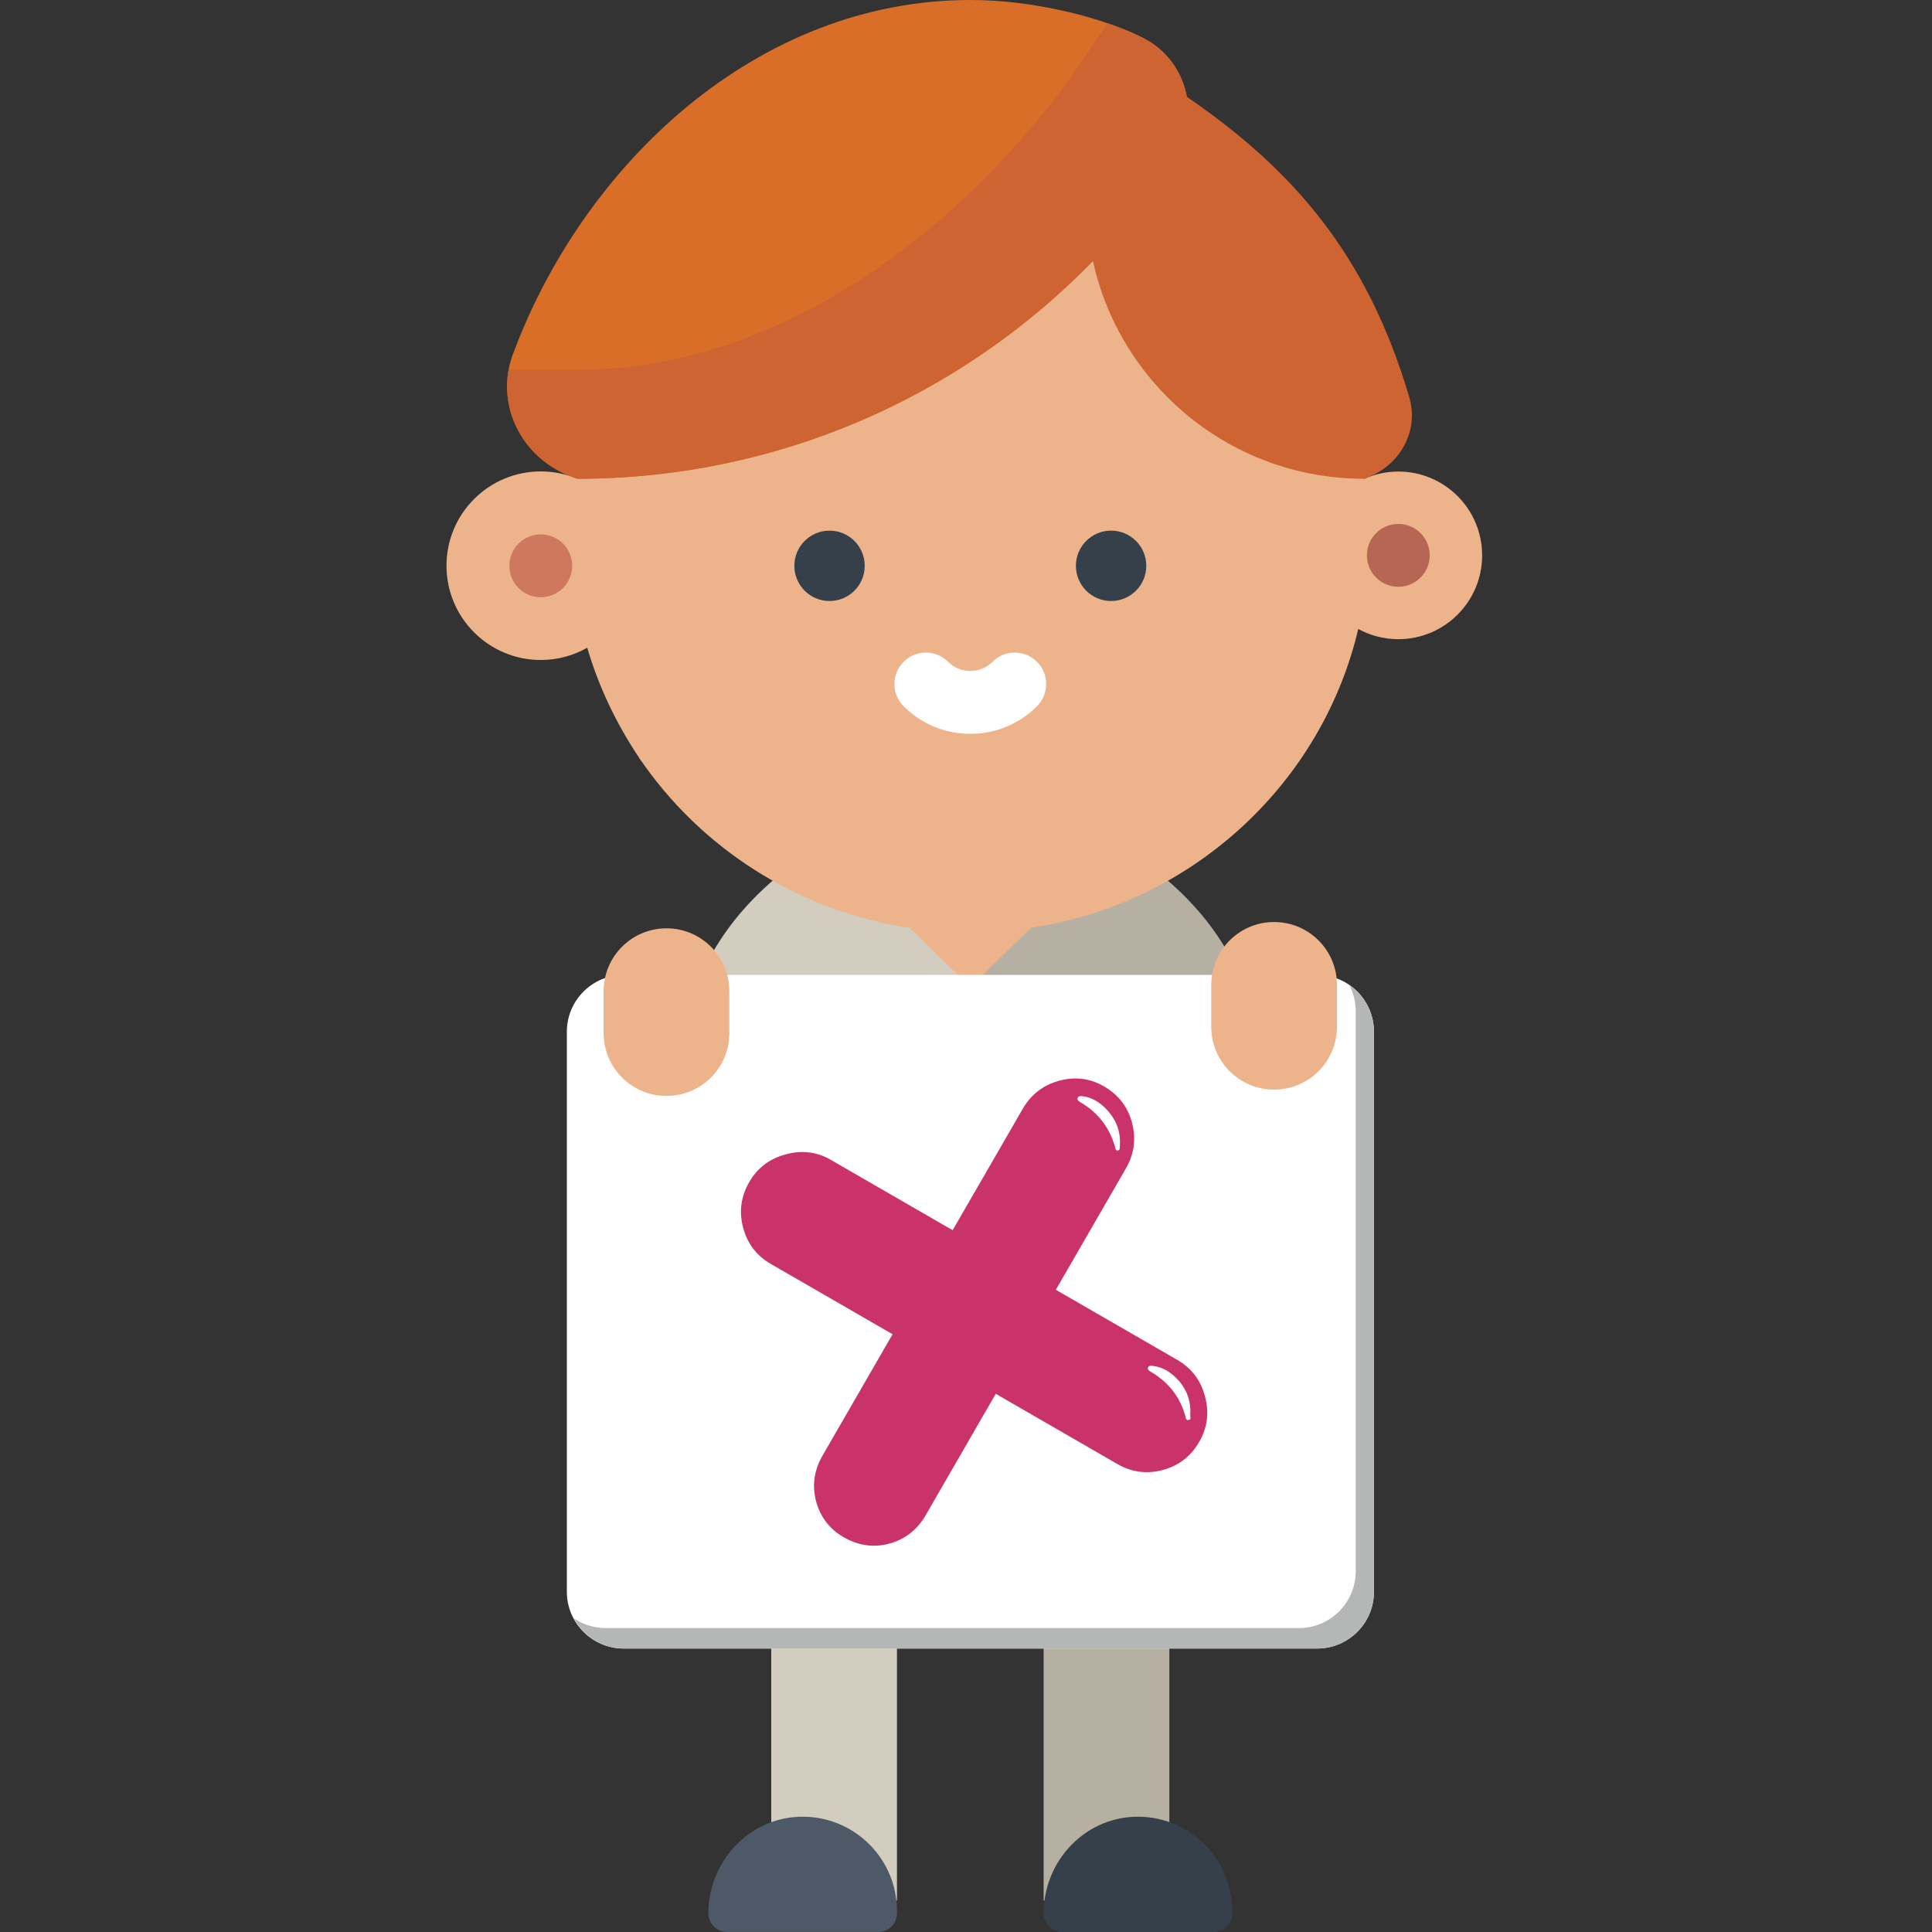 <?xml version="1.0" encoding="UTF-8" standalone="no"?>
<!DOCTYPE svg PUBLIC "-//W3C//DTD SVG 1.1//EN" "http://www.w3.org/Graphics/SVG/1.1/DTD/svg11.dtd">
<svg width="100%" height="100%" viewBox="0 0 512 512" version="1.1" xmlns="http://www.w3.org/2000/svg" xmlns:xlink="http://www.w3.org/1999/xlink" xml:space="preserve" xmlns:serif="http://www.serif.com/" style="fill-rule:evenodd;clip-rule:evenodd;stroke-linejoin:round;stroke-miterlimit:1.414;">
    <rect x="0" y="0" width="512" height="512" fill="#333333" stroke="none"/>
    <g transform="matrix(1.078,0,0,1.078,-19.94,-19.975)">
        <path d="M311.856,241.076C311.852,241.077 311.849,241.078 311.845,241.08C323.375,253.603 329.143,269.641 329.143,286.157L329.143,308.037L305.964,308.037L305.964,485.746L275.059,485.746L275.059,400.757C275.059,390.8 266.988,382.729 257.031,382.729C257.031,380.742 226.123,303.146 226.123,303.146C226.123,303.146 257.031,219.071 257.031,216.869C277.448,216.896 297.448,225.42 311.856,241.076Z" style="fill:rgb(182,176,162);fill-rule:nonzero;"/>
    </g>
    <g transform="matrix(1.078,0,0,1.078,-19.94,-19.975)">
        <path d="M202.204,241.076C202.208,241.077 202.211,241.078 202.215,241.08C190.685,253.603 184.917,269.641 184.917,286.157L184.917,308.037L208.096,308.037L208.096,485.746L239.001,485.746L239.001,400.757C239.001,390.8 247.072,382.729 257.029,382.729C257.029,378.644 257.029,221.158 257.029,216.869C236.612,216.896 216.612,225.42 202.204,241.076Z" style="fill:rgb(211,205,191);fill-rule:nonzero;"/>
    </g>
    <g transform="matrix(1.078,0,0,1.078,-19.94,-19.975)">
        <path d="M306.077,58.218C291.661,47.96 274.915,41.737 257.053,41.737C208.324,41.737 167.918,88.05 160.418,136.225C157.656,135.063 154.622,134.42 151.438,134.42C138.637,134.42 128.259,144.798 128.259,157.599C128.259,170.4 138.637,180.778 151.438,180.778C155.594,180.778 159.49,179.679 162.863,177.764C165.694,187.437 170.04,196.48 175.57,204.745C178.28,208.797 193.811,220.949 215.951,225.582L268.709,236.622L316.055,190.19C354.489,152.499 350.036,89.495 306.077,58.218Z" style="fill:rgb(237,180,140);fill-rule:nonzero;"/>
        <path d="M362.255,134.453C359.245,134.453 356.394,135.113 353.817,136.273C353.703,135.493 353.582,134.715 353.451,133.941C348.262,103.376 331.31,75.531 306.077,58.218C320.453,78.047 327.715,100.693 327.715,124.397C327.715,177.708 283.888,220.925 229.825,220.925C209.755,220.925 191.098,214.965 175.568,204.748C190.496,226.812 214.396,242.465 242.125,246.651L257.03,261.167L271.945,246.641C311.038,240.748 342.573,212.052 352.028,174.693C352.158,174.181 352.274,173.665 352.395,173.151C355.324,174.751 358.683,175.662 362.255,175.662C373.634,175.662 382.859,166.437 382.859,155.058C382.859,143.677 373.634,134.453 362.255,134.453Z" style="fill:rgb(237,180,140);fill-rule:nonzero;"/>
        <circle cx="222.426" cy="157.628" r="8.651" style="fill:rgb(53,64,74);"/>
        <circle cx="291.644" cy="157.628" r="8.651" style="fill:rgb(53,64,74);"/>
        <circle cx="151.437" cy="157.628" r="7.726" style="fill:rgb(206,121,95);"/>
        <circle cx="362.253" cy="155.053" r="7.726" style="fill:rgb(182,102,82);"/>
        <g transform="matrix(1,0,0,1,0,22.14)">
            <path d="M257.03,176.797C250.839,176.797 245.018,174.385 240.64,170.008C237.623,166.991 237.623,162.098 240.641,159.081C243.658,156.065 248.551,156.065 251.567,159.081C253.026,160.541 254.967,161.344 257.03,161.344C259.093,161.344 261.034,160.54 262.493,159.081C265.511,156.064 270.404,156.064 273.419,159.081C276.437,162.098 276.437,166.991 273.42,170.008C269.042,174.385 263.222,176.797 257.03,176.797Z" style="fill:white;fill-rule:nonzero;"/>
        </g>
        <path d="M257.052,18.529C204.486,18.529 161.896,59.015 144.593,105.591C139.992,117.975 146.784,131.33 159.228,135.768C159.626,135.91 160.02,136.064 160.412,136.227C221.376,136.227 275.135,105.381 306.936,58.446C313.981,48.047 310.752,33.534 299.541,27.869C289.735,22.914 272.959,18.529 257.052,18.529Z" style="fill:rgb(217,110,40);fill-rule:nonzero;"/>
        <path d="M364.954,116.22C354.589,81.001 336.262,60.162 310.282,42.335C309.016,36.004 305.336,30.719 299.053,27.635C296.648,26.45 293.859,25.303 290.774,24.244L284.76,33.119C259.762,70.016 213.967,109.442 160.411,109.442L143.533,109.442C142.983,112.409 143.06,115.37 143.654,118.199L143.634,118.199C145.269,125.988 151.036,132.848 159.228,135.768C159.626,135.91 160.02,136.064 160.412,136.227C209.285,136.227 254.523,116.241 287.172,82.693C293.903,113.309 321.175,136.226 353.813,136.227C353.814,136.233 353.815,136.239 353.816,136.246C354.162,136.09 354.512,135.944 354.865,135.808C362.788,132.745 367.352,124.367 364.954,116.22Z" style="fill:rgb(205,100,50);fill-rule:nonzero;"/>
    </g>
    <g transform="matrix(1.078,0,0,1.078,-19.94,-19.975)">
        <path d="M214.977,465.156C202.417,465.603 192.644,476.308 192.644,488.876C192.644,491.414 194.701,493.472 197.24,493.472L234.408,493.472C236.946,493.472 239.004,491.415 239.004,488.876L239.004,488.321C239.002,475.238 228.164,464.687 214.977,465.156Z" style="fill:rgb(77,89,103);fill-rule:nonzero;"/>
    </g>
    <g transform="matrix(1.078,0,0,1.078,-19.94,-19.975)">
        <path d="M297.392,465.156C284.832,465.603 275.059,476.308 275.059,488.876C275.059,491.414 277.116,493.472 279.655,493.472L316.822,493.472C319.36,493.472 321.418,491.415 321.418,488.876L321.418,488.321C321.416,475.238 310.579,464.687 297.392,465.156Z" style="fill:rgb(53,64,74);fill-rule:nonzero;"/>
    </g>
    <g transform="matrix(1.078,0,0,1.078,-19.94,-19.975)">
        <g transform="matrix(0.925,0,0,0.772,25.438,48.799)">
            <path d="M357.646,289.333C357.646,279.352 350.88,271.248 342.546,271.248L158.249,271.248C149.914,271.248 143.148,279.352 143.148,289.333L143.148,467.661C143.148,477.642 149.914,485.746 158.249,485.746L342.546,485.746C350.88,485.746 357.646,477.642 357.646,467.661L357.646,289.333Z" style="fill:white;"/>
        </g>
        <g transform="matrix(0.973,0,0,0.973,-5.077,-12.227)">
            <path d="M365.108,280.426C368.887,283.012 371.37,287.357 371.37,292.278L371.37,433.776C371.37,441.695 364.94,448.125 357.02,448.125L181.881,448.125C176.374,448.125 171.587,445.016 169.181,440.458C171.485,442.034 174.27,442.956 177.269,442.956L352.408,442.956C360.328,442.956 366.758,436.526 366.758,428.606L366.758,287.109C366.758,284.697 366.161,282.423 365.108,280.426Z" style="fill:rgb(181,183,183);"/>
        </g>
        <g transform="matrix(3.049,-0.817,0.817,3.049,197.27,306.079)">
            <path d="M22.301,15.658L30.02,23.377C30.939,24.296 31.389,25.408 31.371,26.712C31.371,27.999 30.92,29.092 30.02,29.993C29.101,30.912 27.998,31.371 26.712,31.371C25.425,31.371 24.323,30.912 23.404,29.993L15.685,22.274L7.967,29.993C7.048,30.912 5.954,31.38 4.686,31.399C3.4,31.399 2.288,30.93 1.351,29.993C0.45,29.092 0,27.999 0,26.712C0.018,25.444 0.487,24.351 1.406,23.432L9.124,15.713L1.378,7.967C0.478,7.067 0.028,5.973 0.028,4.687C0.028,3.4 0.487,2.298 1.406,1.379C2.306,0.478 3.4,0.028 4.686,0.028C5.991,0.01 7.094,0.451 7.994,1.351L15.74,9.097L23.459,1.379C24.36,0.478 25.444,0.019 26.712,0.001C28.017,-0.018 29.119,0.423 30.02,1.324C30.957,2.261 31.417,3.382 31.398,4.687C31.38,5.955 30.92,7.039 30.02,7.94L22.301,15.658ZM30.02,6.12C30.351,5.165 30.295,4.227 29.854,3.309C29.652,2.886 29.404,2.527 29.11,2.233C28.853,1.976 28.568,1.783 28.256,1.655C28.053,1.563 27.916,1.553 27.842,1.627C27.732,1.737 27.75,1.866 27.897,2.013C29.037,3.152 29.615,4.521 29.634,6.12C29.615,6.249 29.634,6.341 29.689,6.396C29.726,6.433 29.772,6.442 29.827,6.424C29.864,6.424 29.891,6.414 29.91,6.396C29.946,6.359 29.983,6.267 30.02,6.12ZM29.882,27.815C30.213,26.859 30.167,25.931 29.744,25.031C29.524,24.59 29.276,24.231 29,23.956C28.743,23.698 28.458,23.505 28.145,23.377C27.925,23.267 27.778,23.248 27.704,23.322C27.594,23.432 27.612,23.561 27.759,23.708C28.917,24.865 29.496,26.235 29.496,27.815C29.478,27.944 29.496,28.036 29.551,28.091C29.588,28.127 29.634,28.137 29.689,28.118C29.744,28.137 29.781,28.137 29.799,28.118C29.836,28.082 29.864,27.98 29.882,27.815Z" style="fill:rgb(202,51,106);fill-rule:nonzero;"/>
        </g>
    </g>
    <g transform="matrix(1.078,0,0,1.078,-19.94,-19.975)">
        <path d="M182.342,246.741C173.808,246.741 166.889,253.66 166.889,262.194L166.889,272.496C166.889,281.03 173.808,287.949 182.342,287.949C190.876,287.949 197.795,281.03 197.795,272.496L197.795,262.194C197.795,253.659 190.876,246.741 182.342,246.741Z" style="fill:rgb(237,180,140);fill-rule:nonzero;"/>
    </g>
    <g transform="matrix(1.078,0,0,1.078,-19.94,-19.975)">
        <path d="M331.718,245.195C323.184,245.195 316.265,252.114 316.265,260.648L316.265,270.95C316.265,279.484 323.184,286.403 331.718,286.403C340.252,286.403 347.171,279.484 347.171,270.95L347.171,260.648C347.171,252.114 340.252,245.195 331.718,245.195Z" style="fill:rgb(237,180,140);fill-rule:nonzero;"/>
    </g>
</svg>
